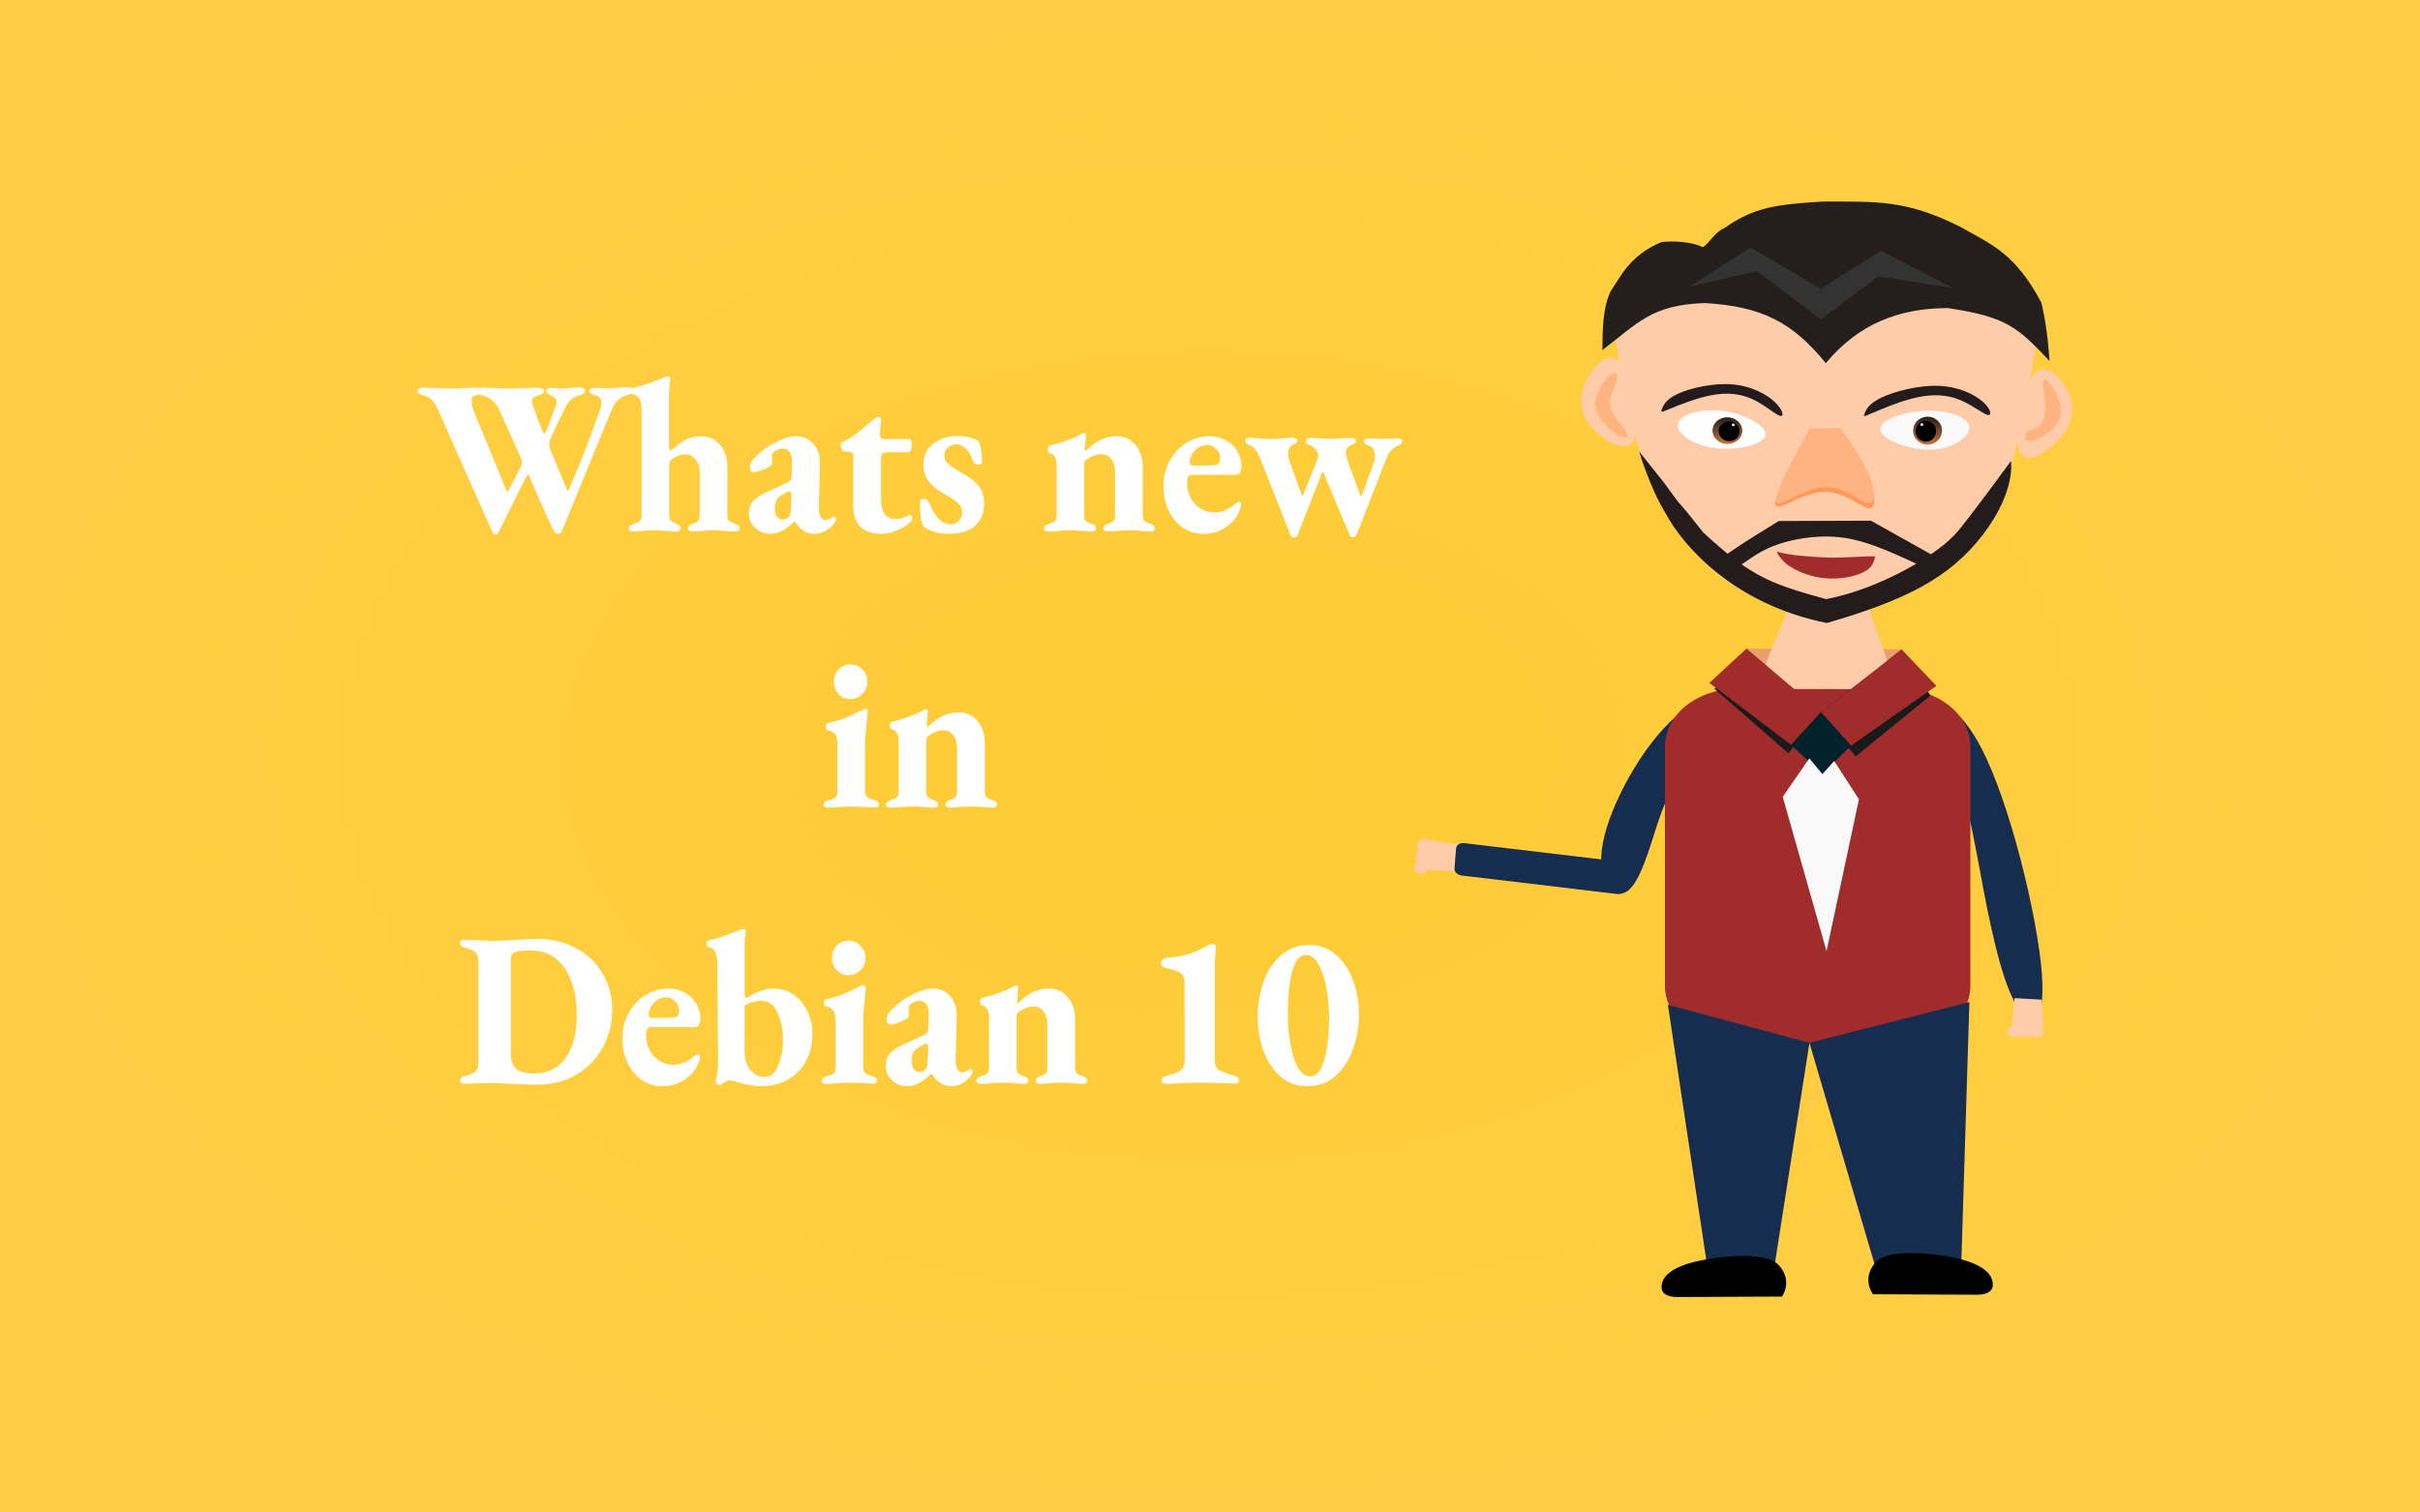 <?xml version="1.0" encoding="UTF-8" standalone="no"?>
<svg
   xmlns:osb="http://www.openswatchbook.org/uri/2009/osb"
   xmlns:dc="http://purl.org/dc/elements/1.1/"
   xmlns:cc="http://creativecommons.org/ns#"
   xmlns:rdf="http://www.w3.org/1999/02/22-rdf-syntax-ns#"
   xmlns:svg="http://www.w3.org/2000/svg"
   xmlns="http://www.w3.org/2000/svg"
   xmlns:xlink="http://www.w3.org/1999/xlink"
   width="1680"
   height="1050"
   viewBox="0 0 444.5 277.812"
   version="1.1"
   id="svg3357">
  <rect x="0" y="0" width="444.5" height="277.812" fill="#808080" stroke="none"/>
  <defs
     id="defs3351">
    <linearGradient
       id="linearGradient911">
      <stop
         style="stop-color:#f4b400;stop-opacity:1;"
         offset="0"
         id="stop907" />
      <stop
         id="stop915"
         offset="0"
         style="stop-color:#ffcb34;stop-opacity:1" />
      <stop
         style="stop-color:#ffce44;stop-opacity:1"
         offset="1"
         id="stop909" />
    </linearGradient>
    <linearGradient
       id="linearGradient4115"
       osb:paint="solid">
      <stop
         style="stop-color:#000000;stop-opacity:1;"
         offset="0"
         id="stop4113" />
    </linearGradient>
    <linearGradient
       y2="43.728"
       x2="69.074"
       y1="24.387"
       x1="69.074"
       gradientTransform="matrix(0.176,0,0,0.218,92.945,131.356)"
       gradientUnits="userSpaceOnUse"
       id="linearGradient4823"
       xlink:href="#linearGradient878" />
    <linearGradient
       id="linearGradient878">
      <stop
         id="stop874"
         offset="0"
         style="stop-color:#241f1c;stop-opacity:1;" />
      <stop
         id="stop876"
         offset="1"
         style="stop-color:#c87137;stop-opacity:1" />
    </linearGradient>
    <linearGradient
       xlink:href="#linearGradient878"
       id="linearGradient1367"
       gradientUnits="userSpaceOnUse"
       gradientTransform="matrix(0.176,0,0,0.218,92.945,131.356)"
       x1="69.074"
       y1="24.387"
       x2="69.074"
       y2="43.728" />
    <radialGradient
       xlink:href="#linearGradient911"
       id="radialGradient913"
       cx="105.701"
       cy="59.531"
       fx="105.701"
       fy="59.531"
       r="105.701"
       gradientTransform="matrix(2.103,0,0,1.314,0,60.674)"
       gradientUnits="userSpaceOnUse" />
  </defs>
  <g
     transform="matrix(2.333,0,0,2.388,-3.448,-16.687)"
     style="font-style:normal;font-weight:normal;font-size:40px;line-height:1.25;font-family:sans-serif;letter-spacing:0px;word-spacing:0px;fill:#000000;fill-opacity:1;stroke:none"
     id="flowRoot874" />
  <g
     transform="matrix(2.103,0,0,2.333,-3.107,-9.965)"
     style="font-style:normal;font-weight:normal;font-size:40px;line-height:1.25;font-family:sans-serif;letter-spacing:0px;word-spacing:0px;fill:#000000;fill-opacity:1;stroke:none"
     id="flowRoot1713" />
  <path
     style="opacity:1;fill:url(#radialGradient913);fill-opacity:1;stroke:none;stroke-width:9.703;stroke-miterlimit:4;stroke-dasharray:none;paint-order:stroke markers fill"
     d="M 0,0 H 444.5 V 277.812 H 0 Z"
     id="rect6108" />
  <g
     id="layer1-6"
     transform="matrix(1.545,0,0,1.244,168.379,19.249)">
    <g
       transform="translate(-55.211,-81.475)"
       id="g1034">
      <path
         style="fill:#ffccaa;stroke:none;stroke-width:0.327px;stroke-linecap:butt;stroke-linejoin:miter;stroke-opacity:1"
         d="m 188.888,111.853 c 0,0 -2.21,20.817 -5.487,29.96 -3.277,9.143 -12.298,14.138 -21.674,13.759 -9.376,-0.378 -13.648,-6.465 -17.833,-14.869 -4.185,-8.404 -6.036,-28.628 -6.036,-28.628 19.698,-15.342 35.359,-7.754 51.03,-0.222 z"
         id="path4685" />
      <path
         id="path4687"
         d="m 22.344,161.291 c 1.696,0.125 5.087,0.374 7.444,5.117 2.357,4.743 3.68,13.981 3.143,19.728 -0.538,5.747 -2.936,8.003 -4.025,6.554 -1.089,-1.449 -0.868,-6.6 -0.862,-10.168 0.006,-3.568 -0.202,-5.551 -0.41,-7.534 0,0 0,0 0.317,-1.128 0.317,-1.128 0.953,-3.384 -0.212,-5.688 -1.165,-2.304 -4.128,-4.654 -5.61,-5.83 -1.482,-1.176 -1.482,-1.176 0.214,-1.051 z"
         style="fill:#162d50;fill-opacity:1;stroke:none;stroke-width:0.265px;stroke-linecap:butt;stroke-linejoin:miter;stroke-opacity:1"
         transform="matrix(-1.115,-0.229,-0.262,0.977,222.289,16.036)" />
      <path
         transform="rotate(-6.923,163.22,-1076.232)"
         style="fill:#162d50;fill-opacity:1;stroke:none;stroke-width:0.265px;stroke-linecap:butt;stroke-linejoin:miter;stroke-opacity:1"
         d="m 23.998,162.252 c 0.386,-1.266 4.121,-1.448 6.599,7.117 2.478,8.565 3.699,25.875 3.174,34.253 -0.525,8.377 -2.794,7.821 -4.004,2.55 -1.21,-5.271 -1.359,-15.252 -1.538,-21.235 -0.179,-5.983 -0.387,-7.966 -0.595,-9.949 0,0 0,0 0.317,-1.128 0.317,-1.128 0.953,-3.384 -0.212,-5.688 -1.165,-2.304 -4.128,-4.654 -3.742,-5.921 z"
         id="path4689" />
      <g
         style="fill:#ffccaa"
         id="g4701"
         transform="matrix(-1,0,0,1,284.227,-12.347)">
        <path
           style="fill:#ffccaa;stroke:none;stroke-width:0.111px;stroke-linecap:butt;stroke-linejoin:miter;stroke-opacity:1"
           d="m 95.298,225.949 3.2,-0.223 0.342,4.299 -3.746,0.161 z"
           id="path4691" />
        <g
           style="fill:#ffccaa"
           id="g4699">
          <path
             style="opacity:1;fill:#ffccaa;fill-opacity:1;stroke:none;stroke-width:1.6;stroke-linecap:butt;stroke-linejoin:round;stroke-miterlimit:4;stroke-dasharray:none;stroke-dashoffset:0;stroke-opacity:1;paint-order:markers stroke fill"
             d="m 99.36,230.66 a 0.834,0.834 0 0 1 -0.834,0.834 0.834,0.834 0 0 1 -0.834,-0.834 0.834,0.834 0 0 1 0.834,-0.834 0.834,0.834 0 0 1 0.834,0.834 z"
             id="circle4693" />
          <path
             style="opacity:1;fill:#ffccaa;fill-opacity:1;stroke:none;stroke-width:1.6;stroke-linecap:butt;stroke-linejoin:round;stroke-miterlimit:4;stroke-dasharray:none;stroke-dashoffset:0;stroke-opacity:1;paint-order:markers stroke fill"
             d="m 98.013,230.676 a 0.834,0.834 0 0 1 -0.834,0.834 0.834,0.834 0 0 1 -0.834,-0.834 0.834,0.834 0 0 1 0.834,-0.834 0.834,0.834 0 0 1 0.834,0.834 z"
             id="circle4695" />
          <path
             style="opacity:1;fill:#ffccaa;fill-opacity:1;stroke:none;stroke-width:1.6;stroke-linecap:butt;stroke-linejoin:round;stroke-miterlimit:4;stroke-dasharray:none;stroke-dashoffset:0;stroke-opacity:1;paint-order:markers stroke fill"
             d="m 96.707,230.676 a 0.834,0.834 0 0 1 -0.834,0.834 0.834,0.834 0 0 1 -0.834,-0.834 0.834,0.834 0 0 1 0.834,-0.834 0.834,0.834 0 0 1 0.834,0.834 z"
             id="circle4697" />
        </g>
      </g>
      <path
         transform="scale(-1,1)"
         style="opacity:1;fill:#a02c2c;fill-opacity:1;stroke:none;stroke-width:1.396;stroke-linecap:butt;stroke-linejoin:round;stroke-miterlimit:4;stroke-dasharray:none;stroke-dashoffset:0;stroke-opacity:1;paint-order:markers stroke fill"
         d="m -171.922,167.708 h 19.202 c 4.74,0 8.556,3.816 8.556,8.556 v 35.271 c 0,4.74 -3.816,8.556 -8.556,8.556 h -19.202 c -4.74,0 -8.556,-3.816 -8.556,-8.556 v -35.271 c 0,-4.74 3.816,-8.556 8.556,-8.556 z"
         id="rect4703" />
      <path
         style="fill:#1a1a1a;stroke:none;stroke-width:0.265px;stroke-linecap:butt;stroke-linejoin:miter;stroke-opacity:1"
         d="m 162.725,171.186 -8.386,-8.231 -4.287,4.748 8.785,9.517 z"
         id="path4705" />
      <path
         style="fill:#1a1a1a;stroke:none;stroke-width:0.265px;stroke-linecap:butt;stroke-linejoin:miter;stroke-opacity:1"
         d="m 172.301,161.884 3.425,6.813 -8.904,9.008 -4.097,-6.519 z"
         id="path4707" />
      <path
         style="opacity:0.648;fill:#de8787;fill-opacity:1;stroke:none;stroke-width:0.265px;stroke-linecap:butt;stroke-linejoin:miter;stroke-opacity:1"
         d="m 172.301,161.884 -18.438,-0.117 -0.117,4.228 18.79,0.47 z"
         id="path4709" />
      <g
         style="fill:#ffccaa"
         transform="matrix(-1,0,0,1,283.576,-10.105)"
         id="g4713">
        <path
           id="path4711"
           d="m 115.799,163.684 8.001,-0.677 4.833,14.816 c -5.072,-0.084 -10.512,0.084 -16.808,0 z"
           style="fill:#ffccaa;stroke:none;stroke-width:0.15px;stroke-linecap:butt;stroke-linejoin:miter;stroke-opacity:1" />
      </g>
      <path
         style="fill:#a02c2c;fill-opacity:1;stroke:none;stroke-width:0.288px;stroke-linecap:butt;stroke-linejoin:miter;stroke-opacity:1"
         d="m 162.725,171.119 -8.861,-9.353 -4.423,5.071 9.73,9.146 z"
         id="path4715" />
      <path
         style="fill:#a02c2c;fill-opacity:1;stroke:none;stroke-width:0.265px;stroke-linecap:butt;stroke-linejoin:miter;stroke-opacity:1"
         d="m 172.301,161.884 4.136,5.385 -10.16,8.837 -3.552,-4.92 z"
         id="path4717" />
      <path
         style="fill:#00222b;stroke:none;stroke-width:0.187px;stroke-linecap:butt;stroke-linejoin:miter;stroke-opacity:1"
         d="m 162.725,171.186 3.552,4.92 -3.396,4.197 -3.71,-4.319 z"
         id="path4719" />
      <path
         style="fill:#f9f9f9;fill-opacity:1;stroke:none;stroke-width:0.265px;stroke-linecap:butt;stroke-linejoin:miter;stroke-opacity:1"
         d="m 164.287,178.363 2.941,5.662 -3.854,22.423 -5.205,-22.8 3.162,-5.675 1.549,2.33 z"
         id="path4721" />
      <g
         style="fill:#ffccaa"
         id="g4733"
         transform="matrix(-0.126,1.183,-0.993,-0.128,356.656,107.005)">
        <path
           id="path4723"
           d="m 95.298,225.949 3.2,-0.223 0.342,4.299 -3.746,0.161 z"
           style="fill:#ffccaa;stroke:none;stroke-width:0.111px;stroke-linecap:butt;stroke-linejoin:miter;stroke-opacity:1" />
        <g
           style="fill:#ffccaa"
           id="g4731">
          <path
             style="opacity:1;fill:#ffccaa;fill-opacity:1;stroke:none;stroke-width:1.6;stroke-linecap:butt;stroke-linejoin:round;stroke-miterlimit:4;stroke-dasharray:none;stroke-dashoffset:0;stroke-opacity:1;paint-order:markers stroke fill"
             d="m 99.36,230.66 a 0.834,0.834 0 0 1 -0.834,0.834 0.834,0.834 0 0 1 -0.834,-0.834 0.834,0.834 0 0 1 0.834,-0.834 0.834,0.834 0 0 1 0.834,0.834 z"
             id="circle4725" />
          <path
             style="opacity:1;fill:#ffccaa;fill-opacity:1;stroke:none;stroke-width:1.6;stroke-linecap:butt;stroke-linejoin:round;stroke-miterlimit:4;stroke-dasharray:none;stroke-dashoffset:0;stroke-opacity:1;paint-order:markers stroke fill"
             d="m 98.013,230.676 a 0.834,0.834 0 0 1 -0.834,0.834 0.834,0.834 0 0 1 -0.834,-0.834 0.834,0.834 0 0 1 0.834,-0.834 0.834,0.834 0 0 1 0.834,0.834 z"
             id="circle4727" />
          <path
             style="opacity:1;fill:#ffccaa;fill-opacity:1;stroke:none;stroke-width:1.6;stroke-linecap:butt;stroke-linejoin:round;stroke-miterlimit:4;stroke-dasharray:none;stroke-dashoffset:0;stroke-opacity:1;paint-order:markers stroke fill"
             d="m 96.707,230.676 a 0.834,0.834 0 0 1 -0.834,0.834 0.834,0.834 0 0 1 -0.834,-0.834 0.834,0.834 0 0 1 0.834,-0.834 0.834,0.834 0 0 1 0.834,0.834 z"
             id="circle4729" />
        </g>
      </g>
      <path
         style="fill:#162d50;fill-opacity:1;stroke:none;stroke-width:0.187px;stroke-linecap:butt;stroke-linejoin:miter;stroke-opacity:1"
         d="m 180.359,213.954 -19.017,6.02 8.116,34.258 9.883,0.576 z"
         id="path4735" />
      <path
         style="fill:#162d50;fill-opacity:1;stroke:none;stroke-width:0.313px;stroke-linecap:butt;stroke-linejoin:miter;stroke-opacity:1"
         d="m 144.515,214.361 16.828,5.613 -4.371,34.68 -7.649,-0.601 z"
         id="path4737" />
      <path
         style="fill:#000000;fill-opacity:1;stroke:#000000;stroke-width:0.195px;stroke-linecap:butt;stroke-linejoin:miter;stroke-opacity:1"
         d="m 157.641,252.887 c -1.636,-2.273 -7.913,-1.131 -10.056,-0.445 -2.144,0.686 -2.866,1.6 -2.866,1.6 0,0 -0.938,0.789 -0.853,2.146 0.085,1.357 1.865,1.221 1.865,1.221 l 12.287,-0.065 c 0,0 1.26,-2.184 -0.376,-4.457 z"
         id="path4739" />
      <path
         id="path4741"
         d="m 169.265,252.481 c 1.636,-2.307 7.913,-1.148 10.056,-0.452 2.144,0.696 2.866,1.624 2.866,1.624 0,0 0.938,0.801 0.853,2.178 -0.085,1.378 -1.865,1.239 -1.865,1.239 l -12.22,-0.066 c 0,0 -1.327,-2.216 0.309,-4.523 z"
         style="fill:#000000;fill-opacity:1;stroke:#000000;stroke-width:0.197px;stroke-linecap:butt;stroke-linejoin:miter;stroke-opacity:1" />
      <g
         id="g4757"
         transform="matrix(-0.861,0,0,0.976,267.778,-4.63)">
        <g
           id="g4745">
          <path
             style="fill:#f9f9f9;stroke:none;stroke-width:0.265px;stroke-linecap:butt;stroke-linejoin:miter;stroke-opacity:1"
             d="M 35.448,33.019 C 36.256,26.979 49.378,22.295 64.284,22.338 79.19,22.381 96.073,27.152 95.266,33.191 94.459,39.23 76.014,46.553 61.06,46.51 46.106,46.468 34.641,39.058 35.448,33.019 Z"
             id="path4743"
             transform="matrix(0.205,0.008,-0.008,0.244,94.568,128.549)" />
        </g>
        <g
           id="g4755">
          <path
             style="opacity:1;fill:url(#linearGradient1367);fill-opacity:1;stroke:none;stroke-width:0.314;stroke-linecap:butt;stroke-linejoin:round;stroke-miterlimit:4;stroke-dasharray:none;stroke-dashoffset:0;stroke-opacity:1;paint-order:markers stroke fill"
             id="path4747"
             d="m 107.07,138.779 a 1.989,2.108 0 0 1 -1.978,2.108 1.989,2.108 0 0 1 -2,-2.084 1.989,2.108 0 0 1 1.955,-2.131 1.989,2.108 0 0 1 2.022,2.06"
             transform="matrix(1,-0.012,0.016,1,0,0)" />
          <g
             id="g4753">
            <path
               transform="matrix(1,-0.01,0.019,1,0,0)"
               d="m 106.3,138.661 a 1.4,1.575 0 0 1 -1.392,1.575 1.4,1.575 0 0 1 -1.408,-1.557 1.4,1.575 0 0 1 1.376,-1.592 1.4,1.575 0 0 1 1.423,1.539"
               id="path4749"
               style="opacity:1;fill:#000000;fill-opacity:1;stroke:none;stroke-width:0.516;stroke-linecap:butt;stroke-linejoin:round;stroke-miterlimit:4;stroke-dasharray:none;stroke-dashoffset:0;stroke-opacity:1;paint-order:markers stroke fill" />
            <path
               d="m 108.292,136.6 a 0.202,0.217 0 0 1 -0.2,0.217 0.202,0.217 0 0 1 -0.203,-0.215 0.202,0.217 0 0 1 0.198,-0.22 0.202,0.217 0 0 1 0.205,0.212"
               id="path4751"
               style="opacity:1;fill:#e6e6e6;fill-opacity:1;stroke:none;stroke-width:0.891;stroke-linecap:butt;stroke-linejoin:round;stroke-miterlimit:4;stroke-dasharray:none;stroke-dashoffset:0;stroke-opacity:1;paint-order:markers stroke fill" />
          </g>
        </g>
      </g>
      <path
         transform="matrix(-0.533,0,0,0.491,199.558,57.635)"
         id="path4759"
         d="m 64.637,147.75 c -2.458,4.678 -4.916,9.356 -6.277,13.812 -1.361,4.457 -1.625,8.689 0.156,8.318 1.782,-0.372 5.538,-5.258 10.213,-4.908 4.675,0.35 9.933,5.909 10.542,3.973 0.61,-1.936 -3.527,-11.471 -5.595,-16.207 -2.068,-4.736 -2.068,-4.673 -2.068,-4.61"
         style="fill:#ff9955;stroke:none;stroke-width:0.265px;stroke-linecap:butt;stroke-linejoin:miter;stroke-opacity:1" />
      <path
         style="fill:#ffb380;stroke:none;stroke-width:0.265px;stroke-linecap:butt;stroke-linejoin:miter;stroke-opacity:1"
         d="m 64.637,147.75 c -2.638,4.711 -5.276,9.422 -6.644,13.688 -1.368,4.266 -1.466,8.087 0.37,7.672 1.836,-0.414 5.536,-4.979 10.213,-4.481 4.677,0.497 9.994,6.02 10.639,4.11 0.645,-1.91 -3.48,-11.355 -5.543,-16.078 -2.063,-4.723 -2.063,-4.723 -2.063,-4.723"
         id="path4761"
         transform="matrix(-0.523,0,0,0.52,198.83,52.355)" />
      <path
         style="fill:#241c1c;stroke:none;stroke-width:0.265px;stroke-linecap:butt;stroke-linejoin:miter;stroke-opacity:1"
         d="m 37.293,94.282 c 3.022,-2.503 8.513,-5.006 15.377,-5.149 6.865,-0.144 15.099,2.071 19.629,4.304 4.53,2.233 5.354,4.483 5.766,5.608 0.412,1.125 0.412,1.125 -2.825,-0.303 -3.237,-1.428 -9.567,-4.221 -15.204,-5.517 -5.637,-1.296 -10.504,-1.062 -14.854,0.62 -4.35,1.683 -8.179,4.814 -9.82,5.128 -1.641,0.315 -1.092,-2.187 1.93,-4.69 z"
         id="path4765"
         transform="matrix(-0.343,-0.005,-0.004,0.428,195.061,85.085)" />
      <path
         transform="matrix(-0.329,-0.023,0.001,0.432,169.374,85.457)"
         id="path4767"
         d="m 37.293,94.282 c 3.022,-2.503 8.513,-5.006 15.377,-5.149 6.865,-0.144 15.099,2.071 19.629,4.304 4.53,2.233 5.354,4.483 5.766,5.608 0.412,1.125 0.412,1.125 -2.825,-0.303 -3.237,-1.428 -9.567,-4.221 -15.204,-5.517 -5.637,-1.296 -10.504,-1.062 -14.854,0.62 -4.35,1.683 -8.179,4.814 -9.82,5.128 -1.641,0.315 -1.092,-2.187 1.93,-4.69 z"
         style="fill:#241c1c;stroke:none;stroke-width:0.265px;stroke-linecap:butt;stroke-linejoin:miter;stroke-opacity:1" />
      <g
         id="g4771"
         transform="matrix(-0.945,0.012,0.018,0.906,274.58,2.116)">
        <path
           transform="matrix(1.186,5.7067022e-4,2.8903645e-4,0.445,37.761,92.718)"
           id="path4769"
           d="m 69.902,138.513 c 0,0 0,0 0,0 m 4.978,-1.461 c 1.586,3.253 3.172,6.506 4.417,9.264 1.245,2.757 2.147,5.018 2.241,6.672 0.094,1.655 -0.6,2.67 -1.488,1.701 -0.888,-0.969 -1.863,-3.803 -2.975,-5.991 -1.112,-2.188 -2.33,-3.638 -3.703,-4.604 -1.373,-0.966 -2.9,-1.447 -4.361,-1.056 -1.461,0.391 -2.854,1.653 -4.393,3.69 -1.539,2.037 -3.22,4.845 -4.062,6.251 -0.842,1.406 -0.842,1.406 -1.342,1.35 -0.5,-0.056 -1.501,-0.167 -2.001,-0.222 -0.501,-0.056 -0.501,-0.056 -0.501,-0.056 0,0 8.399,-16.766 8.399,-16.766"
           style="fill:#241c1c;stroke:none;stroke-width:0.265px;stroke-linecap:butt;stroke-linejoin:miter;stroke-opacity:1" />
      </g>
      <path
         transform="matrix(0.638,-0.307,-0.339,-0.65,142.045,243.533)"
         id="path4773"
         d="m 71.133,139.013 c -2.636,-1.462 -5.041,3.765 -4.653,7.814 0.387,4.049 3.567,6.917 6.203,8.379 2.636,1.462 4.729,1.517 4.342,-2.532 -0.388,-4.048 -3.255,-12.2 -5.891,-13.662 z"
         style="fill:#ffccaa;stroke:none;stroke-width:0.265px;stroke-linecap:butt;stroke-linejoin:miter;stroke-opacity:1" />
      <g
         style="fill:#ffb380"
         transform="matrix(-1.009,0.165,0.169,0.986,268.414,-32.572)"
         id="g4777">
        <path
           transform="rotate(-157.399,113.695,129.926)"
           id="path4775"
           d="m 74.458,135.91 c -0.397,1.101 -0.741,3.199 0.124,4.808 0.865,1.609 2.936,2.728 3.905,2.972 0.969,0.245 0.834,-0.385 0.236,-1.045 -0.598,-0.66 -1.722,-1.393 -2.324,-2.251 -0.603,-0.858 -0.716,-1.862 -0.741,-2.851 -0.026,-0.99 0.036,-1.963 -0.158,-2.399 -0.194,-0.436 -0.644,-0.335 -1.041,0.766 z"
           style="fill:#ffb380;stroke:none;stroke-width:0.265px;stroke-linecap:butt;stroke-linejoin:miter;stroke-opacity:1" />
      </g>
      <path
         style="fill:#ffccaa;stroke:none;stroke-width:0.265px;stroke-linecap:butt;stroke-linejoin:miter;stroke-opacity:1"
         d="m 71.133,139.013 c -2.636,-1.462 -5.041,3.765 -4.653,7.814 0.387,4.049 3.567,6.917 6.203,8.379 2.636,1.462 4.729,1.517 4.342,-2.532 -0.388,-4.048 -3.255,-12.2 -5.891,-13.662 z"
         id="path4781"
         transform="matrix(-0.686,0.108,0.123,0.719,220.106,13.21)" />
      <g
         transform="matrix(-0.993,-0.118,-0.118,0.993,293.843,1.015)"
         id="g4787"
         style="fill:#ffb380">
        <g
           id="g4785"
           style="fill:#ffb380">
          <path
             transform="rotate(13.895,92.176,189.686)"
             id="path4783"
             d="m 75.246,135.667 c -0.477,1.086 -1.117,3.392 -0.42,5.078 0.697,1.687 2.731,2.753 3.704,2.832 0.973,0.08 0.886,-0.827 0.416,-1.262 -0.47,-0.435 -1.323,-0.399 -1.87,-1.075 -0.546,-0.676 -0.786,-2.064 -0.855,-3.248 -0.069,-1.183 0.031,-2.163 -0.076,-2.72 -0.107,-0.557 -0.422,-0.692 -0.899,0.394 z"
             style="fill:#ffb380;stroke:none;stroke-width:0.265px;stroke-linecap:butt;stroke-linejoin:miter;stroke-opacity:1" />
        </g>
      </g>
      <path
         style="fill:#241f1c;stroke:none;stroke-width:0.147px;stroke-linecap:butt;stroke-linejoin:miter;stroke-opacity:1"
         d="m 188.919,110.706 c 0.806,4.137 0.962,8.598 0.962,8.598 -3.718,-4.902 -5.037,-6.514 -12.076,-7.813 -5.738,0 -10.614,2.29 -14.516,8.134 -3.978,-6.088 -7.648,-8.381 -14.38,-8.88 -6.384,0.267 -7.957,2.987 -12.179,6.935 0.026,-2.97 0.01,-6.14 0.977,-8.668 1.121,-2.011 2.232,-5.298 6.021,-7.255 m 0,0 c 1.38,-0.239 3.735,-0.06 4.928,0.747 0.881,-0.657 1.293,-2.11 2.691,-2.917 3.375,-2.957 6.102,-3.422 11.537,-3.823 6.557,-8e-4 9.993,-0.271 16.406,3.739 3.606,2.53 6.537,3.888 9.629,11.203"
         id="path4791" />
      <path
         style="fill:#333333;stroke:none;stroke-width:0.222px;stroke-linecap:butt;stroke-linejoin:miter;stroke-opacity:1"
         d="m 178.386,108.524 -8.537,-5.508 -7.155,5.62 -8.354,-6.099 -7.308,5.816 8.066,-2.334 7.595,7.149 6.841,-6.372 z"
         id="path4793" />
      <path
         style="fill:#241c1c;stroke:none;stroke-width:0.38px;stroke-linecap:butt;stroke-linejoin:miter;stroke-opacity:1"
         d="m 163.406,157.989 c -11.007,-2.744 -17.084,-11.323 -19.188,-16.246 -1.895,-3.852 -3.111,-9.066 -3.111,-9.066 l 2.946,4.586 c 2.887,4.98 0.725,1.117 4.678,7.379 5.557,6.311 7.63,7.455 14.579,9.819 6.075,-1.384 13.374,-6.444 15.793,-10.185 2.418,-3.742 6.195,-10.208 6.195,-10.208 0,0 0.646,4.399 -3.32,10.863 -3.966,6.464 -9.383,9.759 -18.572,13.059"
         id="path4795" />
      <g
         id="g4809"
         transform="matrix(-0.888,0,0,0.931,269.488,1.75)">
        <path
           style="fill:#ffffff;fill-opacity:1;stroke:none;stroke-width:0.265px;stroke-linecap:butt;stroke-linejoin:miter;stroke-opacity:1"
           d="M 35.578,32.306 C 36.313,26.21 49.489,20.755 63.865,21.352 78.242,21.948 94,28.607 93.266,34.702 92.532,40.797 75.356,46.351 60.933,45.752 46.51,45.152 34.843,38.401 35.578,32.306 Z"
           id="path4797"
           transform="matrix(-0.204,0.023,0.026,0.243,145.797,127.535)" />
        <g
           transform="matrix(-1,0,0,1,240.069,-0.209)"
           id="g4807-7">
          <path
             transform="matrix(1,-0.012,0.016,1,0,0)"
             d="m 107.07,138.779 a 1.989,2.108 0 0 1 -1.978,2.108 1.989,2.108 0 0 1 -2,-2.084 1.989,2.108 0 0 1 1.955,-2.131 1.989,2.108 0 0 1 2.022,2.06"
             id="path4799"
             style="opacity:1;fill:url(#linearGradient4823);fill-opacity:1;stroke:none;stroke-width:0.314;stroke-linecap:butt;stroke-linejoin:round;stroke-miterlimit:4;stroke-dasharray:none;stroke-dashoffset:0;stroke-opacity:1;paint-order:markers stroke fill" />
          <g
             id="g4805">
            <path
               style="opacity:1;fill:#000000;fill-opacity:1;stroke:none;stroke-width:0.516;stroke-linecap:butt;stroke-linejoin:round;stroke-miterlimit:4;stroke-dasharray:none;stroke-dashoffset:0;stroke-opacity:1;paint-order:markers stroke fill"
               id="path4801"
               d="m 106.3,138.661 a 1.4,1.575 0 0 1 -1.392,1.575 1.4,1.575 0 0 1 -1.408,-1.557 1.4,1.575 0 0 1 1.376,-1.592 1.4,1.575 0 0 1 1.423,1.539"
               transform="matrix(1,-0.01,0.019,1,0,0)" />
            <path
               style="opacity:1;fill:#e6e6e6;fill-opacity:1;stroke:none;stroke-width:0.891;stroke-linecap:butt;stroke-linejoin:round;stroke-miterlimit:4;stroke-dasharray:none;stroke-dashoffset:0;stroke-opacity:1;paint-order:markers stroke fill"
               id="path4803"
               d="m 108.292,136.6 a 0.202,0.217 0 0 1 -0.2,0.217 0.202,0.217 0 0 1 -0.203,-0.215 0.202,0.217 0 0 1 0.198,-0.22 0.202,0.217 0 0 1 0.205,0.212" />
          </g>
        </g>
      </g>
      <path
         style="fill:none;stroke:#000000;stroke-width:0;stroke-linecap:butt;stroke-linejoin:miter;stroke-miterlimit:4;stroke-dasharray:none;stroke-opacity:1"
         d="m 170.335,147.064 -6.764,-0.529 -0.713,0.184 -0.391,0.46 -0.207,0.345 1.15,0.276 7.247,0.115 z"
         id="path4811" />
      <path
         style="fill:#a02c2c;fill-opacity:1;stroke:none;stroke-width:0.294px;stroke-linecap:butt;stroke-linejoin:miter;stroke-opacity:1"
         d="m 168.95,148.15 c -0.195,-0.083 -3.405,0.238 -5.338,0.179 -1.933,-0.059 -5.209,-0.428 -5.875,-0.815 -0.666,-0.388 0.327,1.321 1.083,1.96 0.756,0.639 2.459,1.804 4.787,1.938 2.328,0.134 4.77,-0.775 5.272,-2.187 0.502,-1.413 0.071,-1.074 0.071,-1.074 z"
         id="path4813" />
      <path
         transform="matrix(-0.989,-0.146,-0.065,0.998,0,0)"
         style="fill:#162d50;fill-opacity:1;stroke:none;stroke-width:0.19"
         d="m -151.603,171.428 h 18.697 c 0.507,0 0.916,0.408 0.916,0.916 v 2.96 c 0,0.507 -0.408,0.916 -0.916,0.916 h -18.697 c -0.507,0 -0.916,-0.408 -0.916,-0.916 v -2.96 c 0,-0.507 0.408,-0.916 0.916,-0.916 z"
         id="rect4815" />
    </g>
  </g>
  <g
     transform="matrix(2.103,0,0,2.333,-3.107,-9.965)"
     style="font-style:normal;font-weight:normal;font-size:40px;line-height:1.25;font-family:sans-serif;letter-spacing:0px;word-spacing:0px;fill:#000000;fill-opacity:1;stroke:none"
     id="flowRoot1110" />
  <g
     aria-label="Whats new in Debian 10"
     transform="matrix(0.967,0,0,1.005,-598.774,477.944)"
     style="font-style:normal;font-weight:normal;font-size:40px;line-height:1.25;font-family:sans-serif;letter-spacing:0px;word-spacing:0px;fill:#000000;fill-opacity:1;stroke:none"
     id="flowRoot917">
    <path
       d="m 738.186,-404.802 q 1.36,0 1.36,0.64 0,0.28 -0.24,0.44 -0.24,0.12 -0.56,0.24 -0.28,0.08 -0.44,0.12 -1.16,0.32 -1.84,1.04 -0.68,0.68 -1.12,1.76 l -9.32,21.84 q -0.16,0.36 -0.36,0.52 -0.16,0.2 -0.44,0.2 -0.6,0 -0.96,-0.76 l -1,-2.08 q -0.44,-0.92 -1.48,-3.12 -1,-2.2 -2.04,-4.56 -0.12,-0.24 -0.28,-0.24 -0.16,0 -0.28,0.28 l -5,9.64 q -0.24,0.52 -0.4,0.72 -0.16,0.24 -0.48,0.24 -0.24,0 -0.4,-0.2 -0.16,-0.2 -0.28,-0.48 -0.12,-0.24 -0.16,-0.36 l -10.08,-21.8 q -0.52,-1.08 -1.08,-1.68 -0.56,-0.6 -1.64,-0.88 -0.64,-0.24 -0.92,-0.36 -0.24,-0.16 -0.24,-0.52 0,-0.24 0.32,-0.4 0.32,-0.16 0.72,-0.16 0.8,0 2.72,0.08 1.84,0.08 2.6,0.08 0.8,0 2.4,-0.08 1.68,-0.08 2.48,-0.08 0.28,0 0.6,0.08 0.24,-0.08 0.4,-0.08 0.8,0 2.88,0.08 2,0.08 2.8,0.08 0.72,0 2.32,-0.08 1.68,-0.08 2.48,-0.08 0.6,0 0.96,0.16 0.36,0.12 0.36,0.4 0,0.28 -0.24,0.48 -0.24,0.16 -0.64,0.32 -0.36,0.12 -0.56,0.2 -0.88,0.2 -0.88,0.92 0,0.2 0.12,0.52 l 0.32,0.84 q 0.76,2.24 1.56,4.08 0.24,0.48 0.4,0.48 0.12,0 0.32,-0.48 0.24,-0.48 0.64,-1.52 0.4,-1.04 0.64,-1.64 0.04,-0.12 0.52,-1.4 0.2,-0.32 0.2,-0.76 0,-0.44 -0.32,-0.68 -0.28,-0.28 -0.8,-0.52 -0.4,-0.2 -0.64,-0.36 -0.2,-0.16 -0.2,-0.44 0,-0.28 0.16,-0.4 0.2,-0.16 0.76,-0.16 0.8,0 1.32,0.08 0.56,0.04 1,0.04 0.28,0 0.84,-0.08 1.56,-0.12 2.08,-0.12 1.2,0 1.2,0.64 0,0.36 -0.28,0.52 -0.24,0.12 -0.8,0.28 -1.12,0.32 -1.72,0.88 -0.56,0.56 -1.12,1.64 -0.72,1.36 -2.72,5.56 -0.16,0.32 -0.16,0.8 0,0.6 0.24,1.2 l 3.08,7.08 q 0.12,0.28 0.2,0.28 0.12,0 0.28,-0.36 3,-6.68 5.64,-13.88 0.48,-1.24 0.48,-1.76 0,-1.16 -1.12,-1.4 -1.24,-0.36 -1.24,-0.88 0,-0.24 0.32,-0.36 0.36,-0.16 0.84,-0.16 1,0 1.56,0.04 0.56,0.04 0.92,0.04 0.44,0 1.32,-0.08 1.68,-0.12 2.12,-0.12 z m -20.04,14.48 q 0.24,-0.48 0.24,-0.76 0,-0.24 -0.2,-0.76 l -4.12,-8.76 q -0.4,-1 -1.24,-1.68 -0.8,-0.72 -1.96,-1 -0.44,-0.16 -0.48,-0.2 -0.12,0.04 -0.32,0.08 -0.16,0.04 -0.4,0.08 -0.6,0.12 -0.76,0.4 -0.12,0.28 -0.12,0.84 0,0.36 0.2,1.16 l 2.84,6.64 q 2.16,5 3.44,8.08 0.2,0.48 0.32,0.48 0.16,0 0.36,-0.44 z"
       style="font-style:normal;font-variant:normal;font-weight:bold;font-stretch:normal;font-family:'EB Garamond';-inkscape-font-specification:'EB Garamond Bold';text-align:center;text-anchor:middle;fill:#ffffff"
       id="path929" />
    <path
       d="m 739.439,-378.442 q -0.8,0 -0.8,-0.56 0,-0.28 0.2,-0.44 0.24,-0.2 0.72,-0.36 0.84,-0.28 1.16,-0.52 0.32,-0.28 0.36,-1.04 v -19.2 q 0,-1.24 -0.32,-1.96 -0.32,-0.72 -1.24,-0.92 -0.44,-0.08 -0.44,-0.6 0,-0.52 0.4,-0.6 1.28,-0.28 3.12,-0.92 1.88,-0.68 2.24,-0.8 l 0.76,-0.28 q 0.28,-0.12 0.52,-0.12 0.4,0 0.4,0.48 0,0.28 -0.12,1.08 -0.08,0.8 -0.12,1.68 v 9.24 q 0,0.96 0.24,1.16 1.4,-1.2 2.72,-1.96 1.36,-0.76 3.12,-0.76 2.2,0 3.6,1.56 1.4,1.52 1.4,4.12 v 8.72 q 0,0.76 0.32,1.08 0.36,0.28 1.12,0.56 0.44,0.12 0.64,0.32 0.24,0.16 0.24,0.48 0,0.56 -0.88,0.56 -1.32,0 -2.2,-0.12 -1.12,-0.08 -1.88,-0.08 -0.8,0 -1.84,0.08 -0.72,0.12 -2,0.12 -1,0 -1,-0.6 0,-0.52 0.84,-0.76 0.68,-0.24 1.04,-0.56 0.36,-0.36 0.36,-1.16 v -7.88 q 0,-1.28 -0.8,-2.2 -0.76,-0.92 -1.76,-0.92 -1.52,0 -2.72,0.88 -0.32,0.24 -0.44,0.56 -0.08,0.28 -0.08,0.88 v 8.76 q 0,0.72 0.32,1.04 0.36,0.32 1,0.56 0.84,0.32 0.84,0.8 0,0.6 -0.72,0.6 -1.16,0 -2.24,-0.12 -1.28,-0.08 -1.92,-0.08 -0.64,0 -1.92,0.08 -1.08,0.12 -2.24,0.12 z"
       style="font-style:normal;font-variant:normal;font-weight:bold;font-stretch:normal;font-family:'EB Garamond';-inkscape-font-specification:'EB Garamond Bold';text-align:center;text-anchor:middle;fill:#ffffff"
       id="path931" />
    <path
       d="m 765.463,-378.002 q -1.6,0 -2.8,-1.08 -1.2,-1.12 -1.2,-2.64 0,-1.36 0.8,-2.24 0.84,-0.92 2.6,-1.68 l 3.56,-1.56 q 0.8,-0.36 0.96,-0.64 0.2,-0.28 0.2,-1.04 l 0.04,-2.28 q 0.04,-1.16 -0.4,-1.8 -0.44,-0.64 -1.32,-0.64 -0.48,0 -1.04,0.24 -0.52,0.2 -0.8,0.48 -0.24,0.28 -0.24,0.84 0,0.28 0.04,0.6 0.04,0.28 0.04,0.56 0,0.4 -1.36,1 -1.32,0.6 -2.2,0.6 -0.32,0 -0.52,-0.24 -0.2,-0.24 -0.2,-0.6 0,-0.64 0.44,-1.24 0.44,-0.6 1.44,-1.44 1.56,-1.28 3.52,-2.16 1.96,-0.88 3.28,-0.88 2.12,0 3.4,1.4 1.28,1.36 1.24,3.64 l -0.2,8.08 q -0.04,0.92 0.32,1.56 0.36,0.64 0.88,0.64 0.76,0 1.32,-0.52 0.12,-0.12 0.24,-0.12 0.2,0 0.32,0.16 0.16,0.12 0.16,0.28 0,0.52 -0.72,1.24 -1.48,1.48 -3.36,1.48 -1.16,0 -2.04,-0.56 -0.88,-0.52 -1.68,-1.72 h -0.08 q -1.32,1.24 -2.4,1.76 -1.04,0.52 -2.24,0.52 z m 2.4,-2.6 q 0.76,0 1.28,-0.6 0.28,-0.44 0.28,-1.04 l 0.12,-2.88 q 0,-0.64 -0.4,-0.64 -0.2,0 -0.48,0.16 -1.28,0.6 -1.8,1.2 -0.48,0.6 -0.48,1.8 0,1.04 0.44,1.52 0.44,0.48 1.04,0.48 z"
       style="font-style:normal;font-variant:normal;font-weight:bold;font-stretch:normal;font-family:'EB Garamond';-inkscape-font-specification:'EB Garamond Bold';text-align:center;text-anchor:middle;fill:#ffffff"
       id="path933" />
    <path
       d="m 786.563,-378.002 q -2.6,0 -3.96,-1.32 -1.32,-1.32 -1.32,-3.8 v -9.2 q 0,-0.36 -0.28,-0.52 -0.28,-0.16 -0.96,-0.2 h -0.52 q -0.24,0 -0.44,-0.44 -0.2,-0.44 -0.2,-0.84 0,-0.28 0.24,-0.4 2,-0.72 5.84,-4.08 0.08,-0.08 0.28,-0.2 0.2,-0.16 0.36,-0.24 0.16,-0.08 0.36,-0.08 0.4,0 0.52,0.16 0.12,0.16 0.08,0.64 l -0.24,2.36 v 0.16 q 0,0.68 0.96,0.68 h 4.76 q 0.12,0 0.24,0.28 0.12,0.28 0.12,0.52 0,0.6 -0.16,1.12 -0.16,0.48 -0.36,0.48 h -3.72 q -0.92,0 -1.28,0.24 -0.32,0.2 -0.32,0.76 v 7.56 q 0,1.8 0.68,2.72 0.68,0.92 1.88,0.92 0.92,0 1.4,-0.12 0.52,-0.16 0.84,-0.32 0.36,-0.16 0.44,-0.2 0.16,-0.08 0.24,-0.08 0.2,0 0.32,0.24 0.12,0.2 0.12,0.56 0,0.28 -0.92,0.96 -0.88,0.64 -2.24,1.16 -1.36,0.52 -2.76,0.52 z"
       style="font-style:normal;font-variant:normal;font-weight:bold;font-stretch:normal;font-family:'EB Garamond';-inkscape-font-specification:'EB Garamond Bold';text-align:center;text-anchor:middle;fill:#ffffff"
       id="path935" />
    <path
       d="m 799.403,-378.002 q -2.88,0 -4.8,-1.36 -0.36,-0.56 -0.52,-1.8 -0.16,-1.28 -0.12,-2.76 0,-0.48 0.8,-0.48 0.28,0 0.52,0.2 0.24,0.16 0.32,0.4 0.84,1.92 1.84,3 1,1.04 2.32,1.04 1,0 1.6,-0.64 0.6,-0.64 0.6,-1.52 0,-0.96 -0.72,-1.64 -0.72,-0.68 -2.08,-1.4 -2.12,-1.08 -3.36,-2.4 -1.2,-1.32 -1.2,-3.32 0,-2.32 1.84,-3.76 1.84,-1.44 4.6,-1.44 1.2,0 2.32,0.28 1.16,0.28 1.64,0.6 0.32,0.4 0.52,1.52 0.2,1.08 0.2,2.4 0,0.2 -0.24,0.32 -0.2,0.12 -0.48,0.12 -0.28,0 -0.6,-0.2 -0.28,-0.2 -0.36,-0.4 -0.52,-1.56 -1.36,-2.32 -0.8,-0.8 -1.8,-0.8 -0.92,0 -1.64,0.6 -0.68,0.56 -0.68,1.48 0,0.76 0.68,1.44 0.72,0.64 2.04,1.36 2.72,1.44 3.76,2.68 1.08,1.24 1.08,3.28 0,2.64 -1.76,4.08 -1.72,1.44 -4.96,1.44 z"
       style="font-style:normal;font-variant:normal;font-weight:bold;font-stretch:normal;font-family:'EB Garamond';-inkscape-font-specification:'EB Garamond Bold';text-align:center;text-anchor:middle;fill:#ffffff"
       id="path937" />
    <path
       d="m 818.271,-378.442 q -0.28,0 -0.56,-0.16 -0.24,-0.16 -0.24,-0.4 0,-0.48 0.92,-0.8 0.8,-0.24 1.16,-0.52 0.36,-0.28 0.36,-1 v -9.16 q 0,-2 -1.24,-2.24 -0.44,-0.08 -0.44,-0.72 0,-0.56 0.4,-0.68 1.4,-0.32 3.04,-0.88 1.64,-0.56 2.72,-1.12 0.52,-0.32 0.72,-0.32 0.36,0 0.36,0.48 l -0.08,0.8 q -0.12,1.44 -0.12,1.48 0,0.52 0.08,0.6 1.48,-1.4 2.84,-2.08 1.4,-0.68 3.16,-0.68 2.16,0 3.52,1.56 1.4,1.56 1.4,4.16 v 8.8 q 0,0.72 0.36,1 0.36,0.28 1.16,0.52 0.8,0.28 0.8,0.8 0,0.24 -0.2,0.4 -0.2,0.16 -0.48,0.16 -1.2,0 -2.28,-0.12 -1.28,-0.08 -1.96,-0.08 -0.68,0 -1.96,0.08 -1,0.12 -2.24,0.12 -0.28,0 -0.48,-0.16 -0.2,-0.16 -0.2,-0.4 0,-0.52 0.8,-0.8 0.76,-0.24 1.08,-0.52 0.32,-0.28 0.32,-1 v -7.96 q 0,-1.52 -0.68,-2.36 -0.68,-0.88 -1.88,-0.92 -0.84,0 -1.52,0.28 -0.68,0.24 -1.44,0.76 -0.32,0.28 -0.32,0.76 v 9.44 q 0,0.72 0.32,1 0.32,0.24 1.12,0.52 0.8,0.28 0.8,0.8 0,0.24 -0.2,0.4 -0.2,0.16 -0.48,0.16 -1.2,0 -2.16,-0.12 -1.28,-0.08 -1.92,-0.08 -0.68,0 -2.04,0.08 -1.08,0.12 -2.32,0.12 z"
       style="font-style:normal;font-variant:normal;font-weight:bold;font-stretch:normal;font-family:'EB Garamond';-inkscape-font-specification:'EB Garamond Bold';text-align:center;text-anchor:middle;fill:#ffffff"
       id="path939" />
    <path
       d="m 847.727,-378.002 q -2.12,0 -3.84,-1.12 -1.72,-1.16 -2.72,-3.16 -0.96,-2 -0.96,-4.48 0,-2.48 1.16,-4.56 1.16,-2.08 3.16,-3.28 2.04,-1.24 4.4,-1.24 1.68,0 3.08,0.72 1.4,0.72 2.2,2 0.8,1.28 0.8,2.8 0,0.8 -0.32,1.16 -0.28,0.36 -0.92,0.36 h -8 q -0.56,0 -0.84,0.32 -0.24,0.32 -0.24,1.08 0,2.32 1.48,3.92 1.48,1.56 3.72,1.56 1.12,0 2.08,-0.4 0.96,-0.44 2,-1.24 0.4,-0.32 0.56,-0.32 0.4,0 0.4,0.52 0,0.52 -0.32,1.2 -0.64,1.68 -2.52,2.92 -1.84,1.24 -4.36,1.24 z m 0.44,-12.48 q 0.92,0 1.44,-0.04 0.52,-0.04 0.92,-0.16 0.2,-0.08 0.32,-0.4 0.12,-0.32 0.12,-0.72 0,-1.04 -0.76,-1.72 -0.72,-0.72 -1.8,-0.72 -1.24,0 -2.24,1.04 -1,1 -0.96,2.16 0,0.56 0.56,0.56 z"
       style="font-style:normal;font-variant:normal;font-weight:bold;font-stretch:normal;font-family:'EB Garamond';-inkscape-font-specification:'EB Garamond Bold';text-align:center;text-anchor:middle;fill:#ffffff"
       id="path941" />
    <path
       d="m 864.977,-377.362 q -0.2,0 -0.4,-0.12 -0.2,-0.08 -0.24,-0.28 l -5.8,-14.12 q -0.8,-1.88 -2.04,-2.36 -0.4,-0.16 -0.6,-0.32 -0.16,-0.2 -0.16,-0.52 0,-0.48 0.96,-0.48 0.68,0 1.24,0.08 0.56,0.04 0.8,0.04 0.84,0.12 1.88,0.12 1.04,0 1.88,-0.12 1.8,-0.12 2.2,-0.12 0.32,0 0.6,0.12 0.32,0.12 0.32,0.4 0,0.28 -0.16,0.4 -0.16,0.12 -0.4,0.24 -0.2,0.08 -0.32,0.12 -0.44,0.2 -0.64,0.56 -0.2,0.32 -0.2,1 0,0.84 0.24,1.44 l 2.36,6.24 q 0,0.08 0.08,0.08 0.12,0 0.12,-0.08 l 2.64,-6.28 q 0.24,-0.72 0.24,-1.16 0,-0.44 -0.44,-0.92 -0.44,-0.52 -1.12,-0.8 -0.4,-0.16 -0.6,-0.32 -0.16,-0.2 -0.16,-0.52 0,-0.48 1.08,-0.48 0.76,0 2.12,0.08 1.04,0.08 1.4,0.08 0.68,0 1.88,-0.08 1.28,-0.08 2.08,-0.08 0.36,0 0.64,0.12 0.32,0.12 0.32,0.4 0,0.28 -0.16,0.4 -0.16,0.12 -0.4,0.24 -0.24,0.08 -0.36,0.12 -0.48,0.2 -0.76,0.52 -0.24,0.28 -0.24,0.8 0,0.64 0.36,1.64 l 2.36,6.24 q 0.08,0.12 0.16,0.12 0.08,0 0.12,-0.08 l 2.2,-5.76 q 0.36,-0.88 0.28,-1.64 0,-0.64 -0.32,-1.12 -0.32,-0.48 -0.84,-0.64 -0.48,-0.16 -0.68,-0.28 -0.2,-0.16 -0.2,-0.48 0,-0.52 0.92,-0.52 l 1.48,0.04 q 0.48,0.04 1.28,0.04 0.76,0 1.2,-0.04 l 1.4,-0.04 q 0.96,0 0.96,0.44 0,0.36 -0.2,0.56 -0.16,0.16 -0.56,0.32 -0.72,0.24 -1.32,0.88 -0.6,0.64 -0.96,1.56 l -5.64,13.92 q -0.08,0.16 -0.28,0.24 -0.16,0.12 -0.4,0.12 -0.4,0 -0.6,-0.36 l -5,-11.48 q -0.08,-0.08 -0.12,-0.08 -0.08,0 -0.12,0.12 l -4.68,11.44 q -0.16,0.4 -0.68,0.4 z"
       style="font-style:normal;font-variant:normal;font-weight:bold;font-stretch:normal;font-family:'EB Garamond';-inkscape-font-specification:'EB Garamond Bold';text-align:center;text-anchor:middle;fill:#ffffff"
       id="path943" />
    <path
       d="m 776.314,-327.967 q -0.24,0 -0.44,-0.12 -0.2,-0.16 -0.2,-0.4 0,-0.6 0.72,-0.8 1.08,-0.24 1.48,-0.52 0.4,-0.32 0.4,-0.96 v -8.64 q 0,-1.32 -0.4,-1.92 -0.4,-0.6 -1.32,-0.72 -0.24,-0.04 -0.36,-0.24 -0.12,-0.2 -0.12,-0.48 0,-0.24 0.12,-0.44 0.16,-0.2 0.32,-0.24 1.8,-0.32 3.16,-0.88 1.4,-0.56 3.04,-1.36 0.56,-0.32 0.8,-0.32 0.24,0 0.36,0.16 0.16,0.12 0.16,0.32 l -0.16,1.48 q -0.36,3.04 -0.36,4.4 v 8.84 q 0,0.56 0.4,0.88 0.4,0.32 1.52,0.64 0.36,0.12 0.52,0.28 0.2,0.16 0.2,0.48 0,0.52 -0.6,0.52 -0.84,0 -2.44,-0.08 -1.6,-0.08 -2.28,-0.08 -0.68,0 -2.12,0.08 -1.2,0.12 -2.4,0.12 z m 4.4,-19.84 q -1.28,0 -2.2,-0.92 -0.92,-0.92 -0.92,-2.2 0,-1.36 0.92,-2.28 0.92,-0.92 2.2,-0.92 1.36,0 2.28,0.92 0.96,0.92 0.96,2.28 0,1.28 -0.96,2.2 -0.92,0.92 -2.28,0.92 z"
       style="font-style:normal;font-variant:normal;font-weight:bold;font-stretch:normal;font-family:'EB Garamond';-inkscape-font-specification:'EB Garamond Bold';text-align:center;text-anchor:middle;fill:#ffffff"
       id="path945" />
    <path
       d="m 788.271,-327.967 q -0.28,0 -0.56,-0.16 -0.24,-0.16 -0.24,-0.4 0,-0.48 0.92,-0.8 0.8,-0.24 1.16,-0.52 0.36,-0.28 0.36,-1 v -9.16 q 0,-2 -1.24,-2.24 -0.44,-0.08 -0.44,-0.72 0,-0.56 0.4,-0.68 1.4,-0.32 3.04,-0.88 1.64,-0.56 2.72,-1.12 0.52,-0.32 0.72,-0.32 0.36,0 0.36,0.48 l -0.08,0.8 q -0.12,1.44 -0.12,1.48 0,0.52 0.08,0.6 1.48,-1.4 2.84,-2.08 1.4,-0.68 3.16,-0.68 2.16,0 3.52,1.56 1.4,1.56 1.4,4.16 v 8.8 q 0,0.72 0.36,1 0.36,0.28 1.16,0.52 0.8,0.28 0.8,0.8 0,0.24 -0.2,0.4 -0.2,0.16 -0.48,0.16 -1.2,0 -2.28,-0.12 -1.28,-0.08 -1.96,-0.08 -0.68,0 -1.96,0.08 -1,0.12 -2.24,0.12 -0.28,0 -0.48,-0.16 -0.2,-0.16 -0.2,-0.4 0,-0.52 0.8,-0.8 0.76,-0.24 1.08,-0.52 0.32,-0.28 0.32,-1 v -7.96 q 0,-1.52 -0.68,-2.36 -0.68,-0.88 -1.88,-0.92 -0.84,0 -1.52,0.28 -0.68,0.24 -1.44,0.76 -0.32,0.28 -0.32,0.76 v 9.44 q 0,0.72 0.32,1 0.32,0.24 1.12,0.52 0.8,0.28 0.8,0.8 0,0.24 -0.2,0.4 -0.2,0.16 -0.48,0.16 -1.2,0 -2.16,-0.12 -1.28,-0.08 -1.92,-0.08 -0.68,0 -2.04,0.08 -1.08,0.12 -2.32,0.12 z"
       style="font-style:normal;font-variant:normal;font-weight:bold;font-stretch:normal;font-family:'EB Garamond';-inkscape-font-specification:'EB Garamond Bold';text-align:center;text-anchor:middle;fill:#ffffff"
       id="path947" />
    <path
       d="m 721.169,-277.331 q -1.92,0 -5.28,-0.16 -1.8,-0.12 -2.84,-0.12 l -2.64,0.04 q -2.08,0.08 -3,0.08 -0.32,0 -0.56,-0.16 -0.24,-0.16 -0.24,-0.4 0,-0.68 0.84,-0.84 1.56,-0.32 2.08,-0.84 0.56,-0.52 0.56,-1.76 v -18.16 q 0,-1.32 -0.52,-1.84 -0.52,-0.52 -2.12,-0.88 -0.84,-0.2 -0.84,-0.84 0,-0.28 0.24,-0.44 0.24,-0.16 0.56,-0.16 1.48,0 2.96,0.12 1.92,0.08 2.72,0.08 0.68,0 3.72,-0.16 2.72,-0.2 4.44,-0.2 4,0 7.24,1.64 3.28,1.64 5.12,4.6 1.88,2.96 1.88,6.68 0,3.64 -1.72,6.8 -1.72,3.12 -5,5.04 -3.24,1.88 -7.6,1.88 z m -0.6,-2.04 q 4,0 6.08,-2.84 2.12,-2.84 2.12,-7.76 0,-3.56 -1.04,-6.24 -1,-2.68 -2.96,-4.16 -1.96,-1.48 -4.64,-1.48 -2.2,0 -3.04,0.28 -0.84,0.24 -0.84,1.24 v 17.44 q 0,1.92 1.08,2.72 1.08,0.8 3.24,0.8 z"
       style="font-style:normal;font-variant:normal;font-weight:bold;font-stretch:normal;font-family:'EB Garamond';-inkscape-font-specification:'EB Garamond Bold';text-align:center;text-anchor:middle;fill:#ffffff"
       id="path949" />
    <path
       d="m 744.954,-277.051 q -2.12,0 -3.84,-1.12 -1.72,-1.16 -2.72,-3.16 -0.96,-2 -0.96,-4.48 0,-2.48 1.16,-4.56 1.16,-2.08 3.16,-3.28 2.04,-1.24 4.4,-1.24 1.68,0 3.08,0.72 1.4,0.72 2.2,2 0.8,1.28 0.8,2.8 0,0.8 -0.32,1.16 -0.28,0.36 -0.92,0.36 h -8 q -0.56,0 -0.84,0.32 -0.24,0.32 -0.24,1.08 0,2.32 1.48,3.92 1.48,1.56 3.72,1.56 1.12,0 2.08,-0.4 0.96,-0.44 2,-1.24 0.4,-0.32 0.56,-0.32 0.4,0 0.4,0.52 0,0.52 -0.32,1.2 -0.64,1.68 -2.52,2.92 -1.84,1.24 -4.36,1.24 z m 0.44,-12.48 q 0.92,0 1.44,-0.04 0.52,-0.04 0.92,-0.16 0.2,-0.08 0.32,-0.4 0.12,-0.32 0.12,-0.72 0,-1.04 -0.76,-1.72 -0.72,-0.72 -1.8,-0.72 -1.24,0 -2.24,1.04 -1,1 -0.96,2.16 0,0.56 0.56,0.56 z"
       style="font-style:normal;font-variant:normal;font-weight:bold;font-stretch:normal;font-family:'EB Garamond';-inkscape-font-specification:'EB Garamond Bold';text-align:center;text-anchor:middle;fill:#ffffff"
       id="path951" />
    <path
       d="m 763.764,-277.051 q -1.6,0 -3.92,-0.6 -1.52,-0.44 -1.92,-0.44 -0.64,0 -1.44,0.52 -0.36,0.28 -0.56,0.28 -0.36,0 -0.56,-0.16 -0.16,-0.12 -0.16,-0.36 0,-0.28 0.2,-1.4 0.24,-1.16 0.2,-2.6 l -0.16,-17.8 q 0,-1.2 -0.36,-1.92 -0.32,-0.76 -1.2,-0.96 -0.48,-0.08 -0.48,-0.64 0,-0.2 0.12,-0.36 0.12,-0.16 0.32,-0.2 1.76,-0.32 6,-1.96 0.4,-0.16 0.56,-0.16 0.44,0 0.44,0.48 0,0.28 -0.12,1.08 -0.08,0.8 -0.08,1.44 v 8.56 q 0,1.12 0.36,1.12 1.24,-0.84 2.56,-1.28 1.36,-0.48 2.56,-0.48 2.08,0 3.76,1.08 1.68,1.08 2.64,3 1,1.88 1,4.2 0,2.8 -1.24,5 -1.2,2.16 -3.44,3.36 -2.2,1.2 -5.08,1.2 z m 0.72,-1.68 q 1.56,0 2.48,-1.96 0.96,-2 0.96,-4.88 0,-2.76 -1.04,-4.92 -1.04,-2.16 -3,-2.16 -0.84,0 -1.76,0.24 -0.92,0.24 -1.48,0.68 v 8.52 q 0,1.92 1.12,3.2 1.16,1.28 2.72,1.28 z"
       style="font-style:normal;font-variant:normal;font-weight:bold;font-stretch:normal;font-family:'EB Garamond';-inkscape-font-specification:'EB Garamond Bold';text-align:center;text-anchor:middle;fill:#ffffff"
       id="path953" />
    <path
       d="m 775.962,-277.491 q -0.24,0 -0.44,-0.12 -0.2,-0.16 -0.2,-0.4 0,-0.6 0.72,-0.8 1.08,-0.24 1.48,-0.52 0.4,-0.32 0.4,-0.96 v -8.64 q 0,-1.32 -0.4,-1.92 -0.4,-0.6 -1.32,-0.72 -0.24,-0.04 -0.36,-0.24 -0.12,-0.2 -0.12,-0.48 0,-0.24 0.12,-0.44 0.16,-0.2 0.32,-0.24 1.8,-0.32 3.16,-0.88 1.4,-0.56 3.04,-1.36 0.56,-0.32 0.8,-0.32 0.24,0 0.36,0.16 0.16,0.12 0.16,0.32 l -0.16,1.48 q -0.36,3.04 -0.36,4.4 v 8.84 q 0,0.56 0.4,0.88 0.4,0.32 1.52,0.64 0.36,0.12 0.52,0.28 0.2,0.16 0.2,0.48 0,0.52 -0.6,0.52 -0.84,0 -2.44,-0.08 -1.6,-0.08 -2.28,-0.08 -0.68,0 -2.12,0.08 -1.2,0.12 -2.4,0.12 z m 4.4,-19.84 q -1.28,0 -2.2,-0.92 -0.92,-0.92 -0.92,-2.2 0,-1.36 0.92,-2.28 0.92,-0.92 2.2,-0.92 1.36,0 2.28,0.92 0.96,0.92 0.96,2.28 0,1.28 -0.96,2.2 -0.92,0.92 -2.28,0.92 z"
       style="font-style:normal;font-variant:normal;font-weight:bold;font-stretch:normal;font-family:'EB Garamond';-inkscape-font-specification:'EB Garamond Bold';text-align:center;text-anchor:middle;fill:#ffffff"
       id="path955" />
    <path
       d="m 791.439,-277.051 q -1.6,0 -2.8,-1.08 -1.2,-1.12 -1.2,-2.64 0,-1.36 0.8,-2.24 0.84,-0.92 2.6,-1.68 l 3.56,-1.56 q 0.8,-0.36 0.96,-0.64 0.2,-0.28 0.2,-1.04 l 0.04,-2.28 q 0.04,-1.16 -0.4,-1.8 -0.44,-0.64 -1.32,-0.64 -0.48,0 -1.04,0.24 -0.52,0.2 -0.8,0.48 -0.24,0.28 -0.24,0.84 0,0.28 0.04,0.6 0.04,0.28 0.04,0.56 0,0.4 -1.36,1 -1.32,0.6 -2.2,0.6 -0.32,0 -0.52,-0.24 -0.2,-0.24 -0.2,-0.6 0,-0.64 0.44,-1.24 0.44,-0.6 1.44,-1.44 1.56,-1.28 3.52,-2.16 1.96,-0.88 3.28,-0.88 2.12,0 3.4,1.4 1.28,1.36 1.24,3.64 l -0.2,8.08 q -0.04,0.92 0.32,1.56 0.36,0.64 0.88,0.64 0.76,0 1.32,-0.52 0.12,-0.12 0.24,-0.12 0.2,0 0.32,0.16 0.16,0.12 0.16,0.28 0,0.52 -0.72,1.24 -1.48,1.48 -3.36,1.48 -1.16,0 -2.04,-0.56 -0.88,-0.52 -1.68,-1.72 h -0.08 q -1.32,1.24 -2.4,1.76 -1.04,0.52 -2.24,0.52 z m 2.4,-2.6 q 0.76,0 1.28,-0.6 0.28,-0.44 0.28,-1.04 l 0.12,-2.88 q 0,-0.64 -0.4,-0.64 -0.2,0 -0.48,0.16 -1.28,0.6 -1.8,1.2 -0.48,0.6 -0.48,1.8 0,1.04 0.44,1.52 0.44,0.48 1.04,0.48 z"
       style="font-style:normal;font-variant:normal;font-weight:bold;font-stretch:normal;font-family:'EB Garamond';-inkscape-font-specification:'EB Garamond Bold';text-align:center;text-anchor:middle;fill:#ffffff"
       id="path957" />
    <path
       d="m 805.419,-277.491 q -0.28,0 -0.56,-0.16 -0.24,-0.16 -0.24,-0.4 0,-0.48 0.92,-0.8 0.8,-0.24 1.16,-0.52 0.36,-0.28 0.36,-1 v -9.16 q 0,-2 -1.24,-2.24 -0.44,-0.08 -0.44,-0.72 0,-0.56 0.4,-0.68 1.4,-0.32 3.04,-0.88 1.64,-0.56 2.72,-1.12 0.52,-0.32 0.72,-0.32 0.36,0 0.36,0.48 l -0.08,0.8 q -0.12,1.44 -0.12,1.48 0,0.52 0.08,0.6 1.48,-1.4 2.84,-2.08 1.4,-0.68 3.16,-0.68 2.16,0 3.52,1.56 1.4,1.56 1.4,4.16 v 8.8 q 0,0.72 0.36,1 0.36,0.28 1.16,0.52 0.8,0.28 0.8,0.8 0,0.24 -0.2,0.4 -0.2,0.16 -0.48,0.16 -1.2,0 -2.28,-0.12 -1.28,-0.08 -1.96,-0.08 -0.68,0 -1.96,0.08 -1,0.12 -2.24,0.12 -0.28,0 -0.48,-0.16 -0.2,-0.16 -0.2,-0.4 0,-0.52 0.8,-0.8 0.76,-0.24 1.08,-0.52 0.32,-0.28 0.32,-1 v -7.96 q 0,-1.52 -0.68,-2.36 -0.68,-0.88 -1.88,-0.92 -0.84,0 -1.52,0.28 -0.68,0.24 -1.44,0.76 -0.32,0.28 -0.32,0.76 v 9.44 q 0,0.72 0.32,1 0.32,0.24 1.12,0.52 0.8,0.28 0.8,0.8 0,0.24 -0.2,0.4 -0.2,0.16 -0.48,0.16 -1.2,0 -2.16,-0.12 -1.28,-0.08 -1.92,-0.08 -0.68,0 -2.04,0.08 -1.08,0.12 -2.32,0.12 z"
       style="font-style:normal;font-variant:normal;font-weight:bold;font-stretch:normal;font-family:'EB Garamond';-inkscape-font-specification:'EB Garamond Bold';text-align:center;text-anchor:middle;fill:#ffffff"
       id="path959" />
    <path
       d="m 840.569,-277.491 q -0.28,0 -0.52,-0.16 -0.2,-0.16 -0.2,-0.4 0,-0.64 0.76,-0.84 1.36,-0.36 2.04,-0.6 0.72,-0.28 1.12,-0.76 0.44,-0.48 0.44,-1.32 v -14.48 q 0,-1.28 -0.88,-1.76 -0.88,-0.52 -2.56,-0.8 -1.04,-0.2 -1.04,-0.92 0,-0.44 0.36,-0.68 0.36,-0.28 0.88,-0.32 2.32,-0.16 4.16,-0.72 1.88,-0.6 3.8,-1.68 0.24,-0.12 0.44,-0.12 0.28,0 0.52,0.12 0.28,0.12 0.28,0.28 0,0.24 -0.08,0.96 -0.12,1.56 -0.12,1.96 v 18.2 q 0,1.08 0.84,1.56 0.88,0.48 3.04,1.08 0.36,0.12 0.52,0.32 0.2,0.16 0.2,0.48 0,0.56 -0.6,0.56 -0.92,0 -3.48,-0.08 -2.48,-0.08 -3.28,-0.08 -0.84,0 -3.16,0.08 -1.92,0.12 -3.48,0.12 z"
       style="font-style:normal;font-variant:normal;font-weight:bold;font-stretch:normal;font-family:'EB Garamond';-inkscape-font-specification:'EB Garamond Bold';text-align:center;text-anchor:middle;fill:#ffffff"
       id="path961" />
    <path
       d="m 867.501,-277.051 q -3.04,0 -5.16,-1.84 -2.12,-1.88 -3.2,-4.76 -1.04,-2.92 -1.04,-6.04 0,-3.28 1.04,-6.28 1.08,-3 3.28,-4.92 2.24,-1.96 5.52,-1.96 3,0 5.12,1.88 2.16,1.84 3.2,4.76 1.08,2.88 1.08,5.92 0,3.24 -1.08,6.28 -1.04,3.04 -3.28,5 -2.2,1.96 -5.48,1.96 z m 0.6,-1.8 q 1.8,0 2.68,-3.04 0.88,-3.04 0.88,-7.68 0,-2.88 -0.52,-5.52 -0.52,-2.64 -1.52,-4.28 -0.96,-1.68 -2.32,-1.68 -1.8,0 -2.64,3 -0.84,3 -0.84,7.68 0,4.6 1.12,8.08 1.12,3.44 3.16,3.44 z"
       style="font-style:normal;font-variant:normal;font-weight:bold;font-stretch:normal;font-family:'EB Garamond';-inkscape-font-specification:'EB Garamond Bold';text-align:center;text-anchor:middle;fill:#ffffff"
       id="path963" />
  </g>
</svg>
